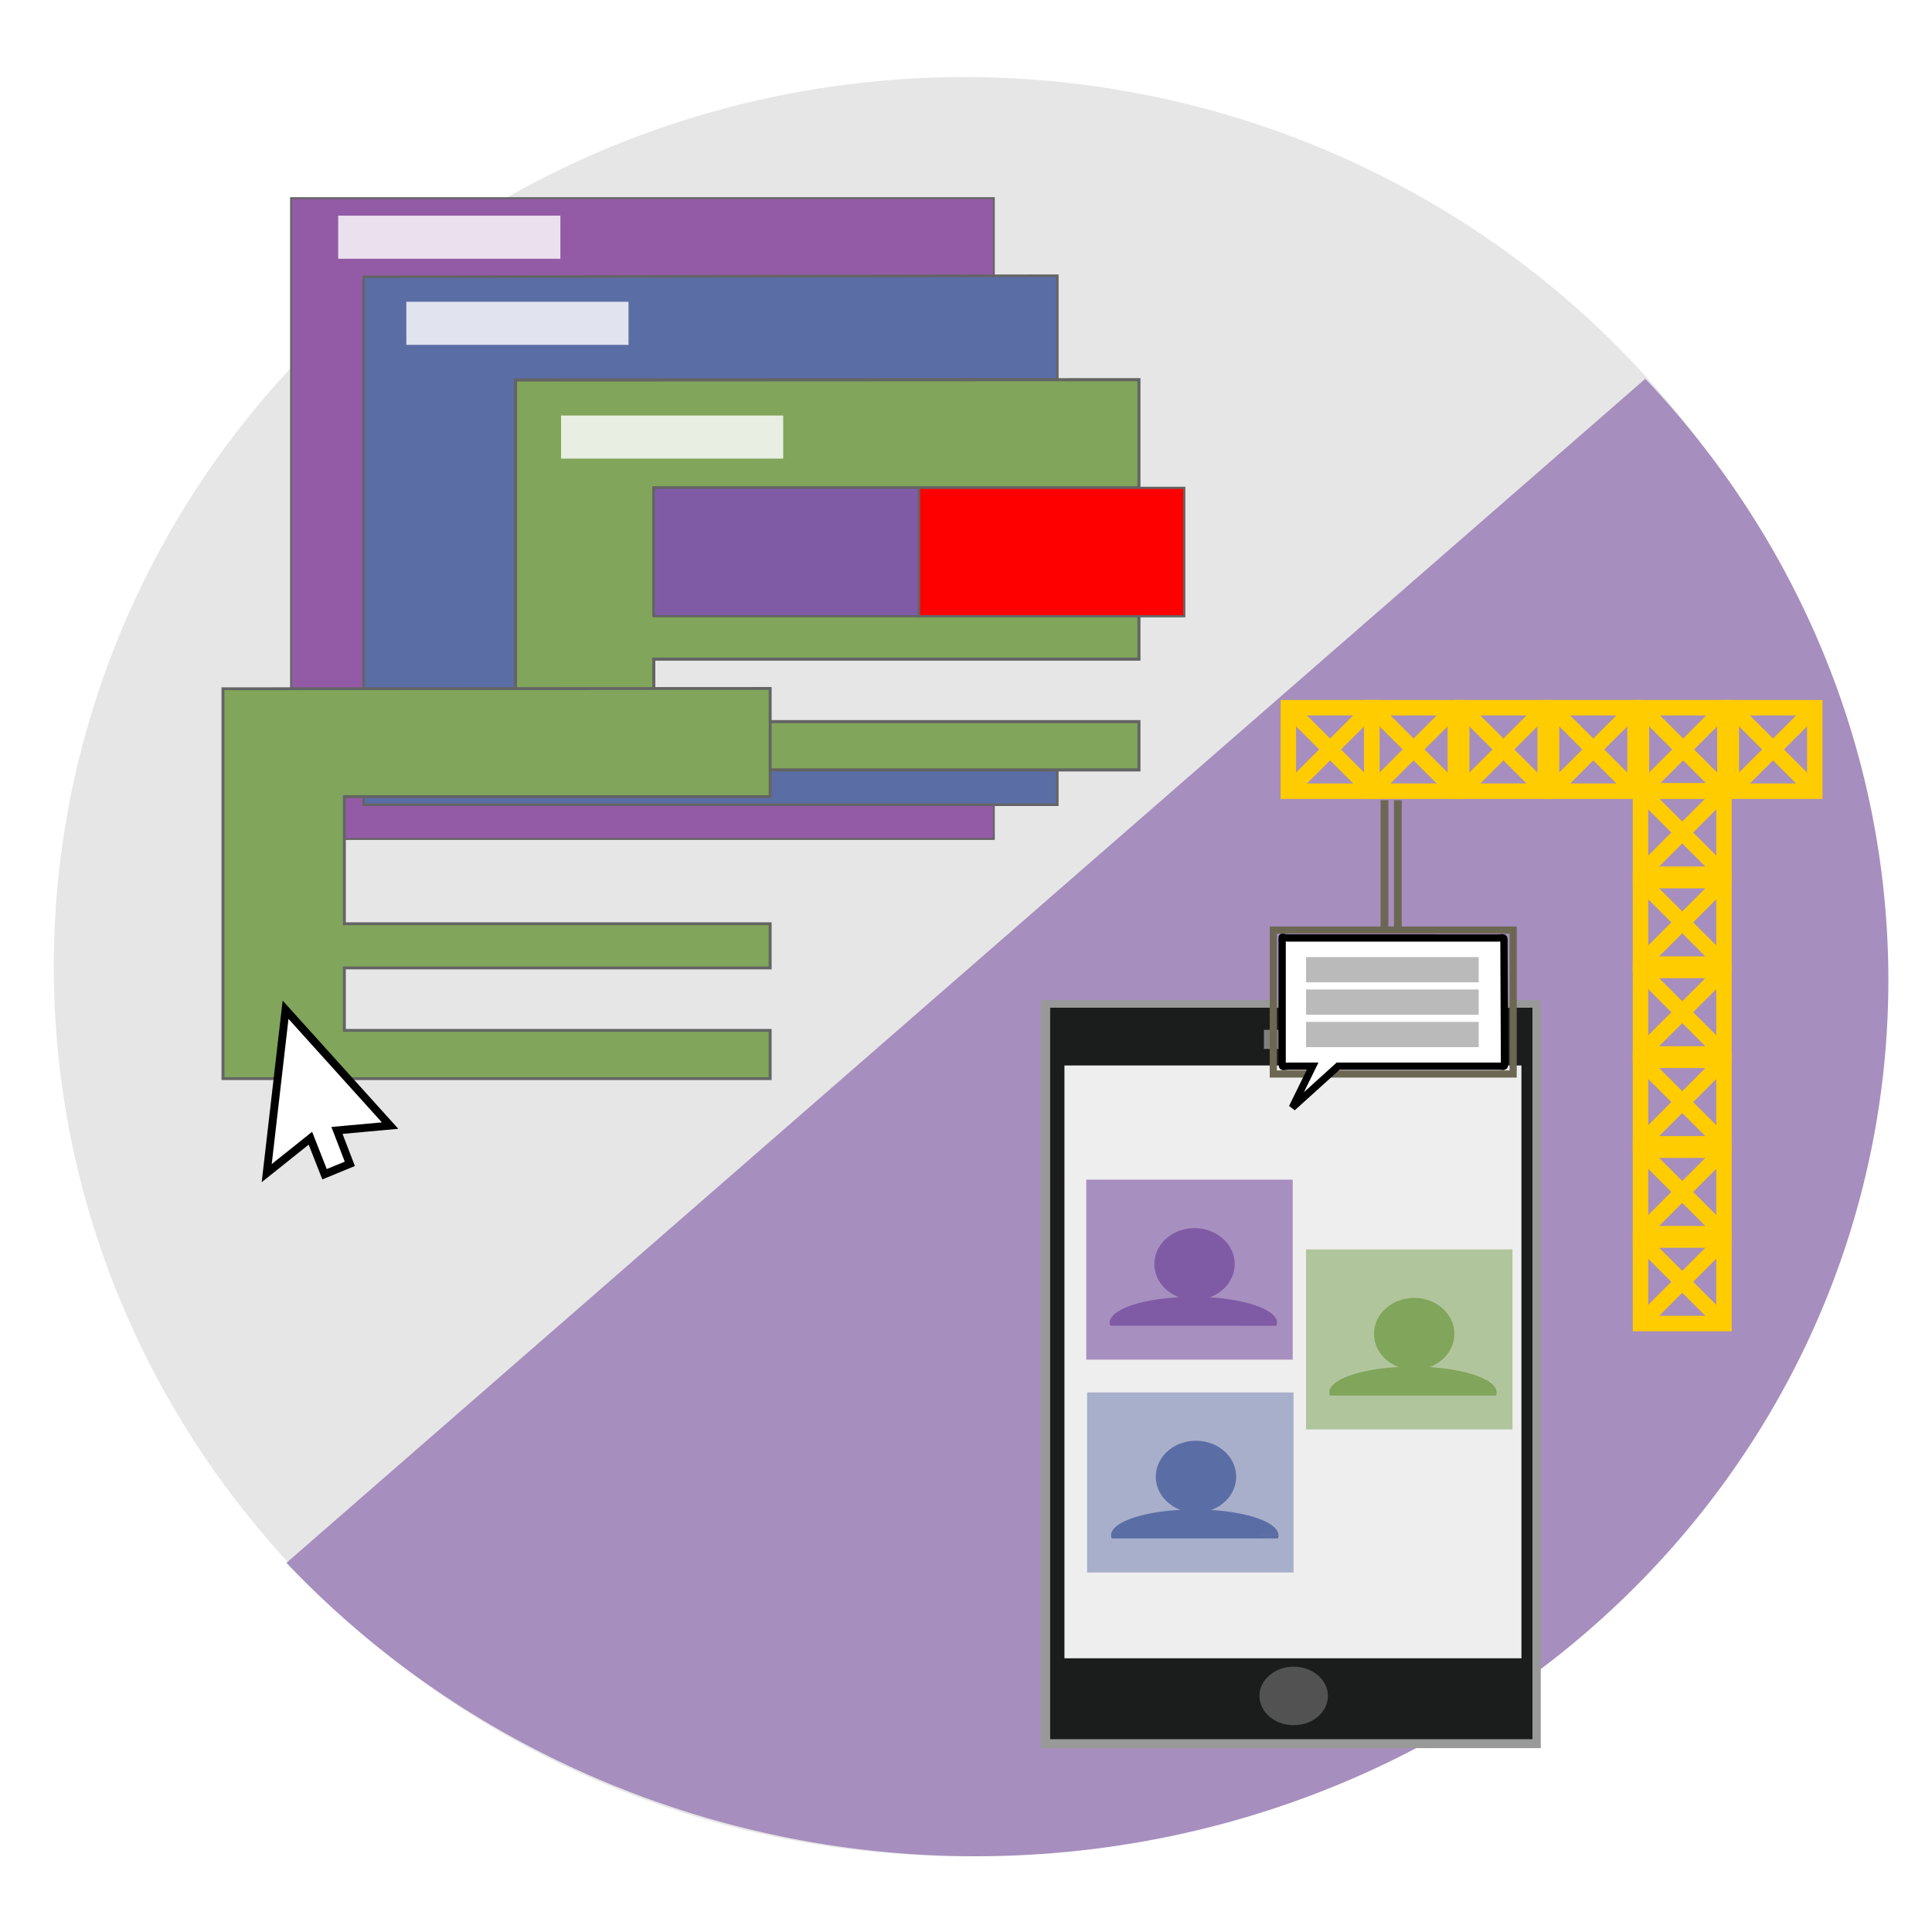 <?xml version="1.0" encoding="UTF-8" standalone="no"?>
<!-- Created with Inkscape (http://www.inkscape.org/) -->

<svg
   xmlns:dc="http://purl.org/dc/elements/1.1/"
   xmlns:cc="http://creativecommons.org/ns#"
   xmlns:rdf="http://www.w3.org/1999/02/22-rdf-syntax-ns#"
   xmlns:svg="http://www.w3.org/2000/svg"
   xmlns="http://www.w3.org/2000/svg"
   xmlns:sodipodi="http://sodipodi.sourceforge.net/DTD/sodipodi-0.dtd"
   xmlns:inkscape="http://www.inkscape.org/namespaces/inkscape"
   width="320px"
   height="320px"
   viewBox="0 0 132.292 132.292"
   version="1.1"
   id="svg8"
   inkscape:version="0.92.2 (5c3e80d, 2017-08-06)"
   sodipodi:docname="BlappIcon.svg">
  <defs
     id="defs2">
    <marker
       inkscape:stockid="Arrow2Lend"
       orient="auto"
       refY="0"
       refX="0"
       id="Arrow2Lend"
       style="overflow:visible"
       inkscape:isstock="true">
      <path
         id="path4850"
         style="fill:#000000;fill-opacity:1;fill-rule:evenodd;stroke:#000000;stroke-width:0.625;stroke-linejoin:round;stroke-opacity:1"
         d="M 8.719,4.034 -2.207,0.016 8.719,-4.002 c -1.745,2.372 -1.735,5.617 -6e-7,8.035 z"
         transform="matrix(-1.1,0,0,-1.1,-1.1,0)"
         inkscape:connector-curvature="0" />
    </marker>
    <filter
       style="color-interpolation-filters:sRGB"
       inkscape:label="Drop Shadow"
       id="filter5564">
      <feFlood
         flood-opacity="0.498"
         flood-color="rgb(0,0,0)"
         result="flood"
         id="feFlood5554" />
      <feComposite
         in="flood"
         in2="SourceGraphic"
         operator="in"
         result="composite1"
         id="feComposite5556" />
      <feGaussianBlur
         in="composite1"
         stdDeviation="0.5"
         result="blur"
         id="feGaussianBlur5558" />
      <feOffset
         dx="0.5"
         dy="0.5"
         result="offset"
         id="feOffset5560" />
      <feComposite
         in="SourceGraphic"
         in2="offset"
         operator="over"
         result="composite2"
         id="feComposite5562" />
    </filter>
  </defs>
  <sodipodi:namedview
     id="base"
     pagecolor="#ffffff"
     bordercolor="#666666"
     borderopacity="1.0"
     inkscape:pageopacity="0.0"
     inkscape:pageshadow="2"
     inkscape:zoom="0.7"
     inkscape:cx="-267.32848"
     inkscape:cy="182.40742"
     inkscape:document-units="mm"
     inkscape:current-layer="layer1"
     showgrid="false"
     inkscape:window-width="1920"
     inkscape:window-height="1017"
     inkscape:window-x="-8"
     inkscape:window-y="-8"
     inkscape:window-maximized="1"
     units="px" />
  <g
     inkscape:label="Layer 1"
     inkscape:groupmode="layer"
     id="layer1"
     transform="translate(0,-164.708)">
    <ellipse
       style="fill:#e6e6e6;fill-opacity:1;stroke:none;stroke-width:1.097;stroke-linecap:square;stroke-linejoin:miter;stroke-miterlimit:4;stroke-dasharray:none;stroke-opacity:1"
       id="path5566"
       cx="66.036"
       cy="230.898"
       rx="62.353"
       ry="60.913" />
    <path
       style="fill:#a68ebe;fill-opacity:1;stroke:none;stroke-width:1.102;stroke-linecap:square;stroke-linejoin:miter;stroke-miterlimit:4;stroke-dasharray:none;stroke-opacity:1"
       id="path5566-8"
       sodipodi:type="arc"
       sodipodi:cx="-111.10241"
       sodipodi:cy="217.89192"
       sodipodi:rx="61.70216"
       sodipodi:ry="62.100498"
       sodipodi:start="0"
       sodipodi:end="3.1415927"
       sodipodi:open="true"
       d="m -49.4,217.892 a 61.702,62.1 0 0 1 -30.851,53.781 61.702,62.1 0 0 1 -61.702,0 61.702,62.1 0 0 1 -30.851,-53.781"
       transform="matrix(0.754,-0.657,0.688,0.726,0,0)" />
    <rect
       style="fill:#999999;fill-opacity:1;stroke-width:0.147"
       id="rect4656-9"
       width="34.248"
       height="51.221"
       x="71.256"
       y="233.188"
       ry="0" />
    <path
       style="fill:#935ba5;fill-opacity:1;stroke:#646464;stroke-width:0.129;stroke-opacity:1"
       d="m 19.929,178.275 v 43.883 H 68.052 v -2.433 H 24.897 v -36.06 h 43.155 v -5.39 z"
       id="rect10"
       inkscape:connector-curvature="0" />
    <path
       style="fill:#5b6da5;fill-opacity:1;stroke:#646464;stroke-width:0.176;stroke-opacity:1"
       d="m 24.897,183.665 v 36.149 h 47.501 v -2.386 H 35.298 V 190.725 h 37.101 v -7.138 z"
       id="rect817"
       inkscape:connector-curvature="0"
       sodipodi:nodetypes="ccccccccc" />
    <path
       style="fill:#80a55b;fill-opacity:1;stroke:#646464;stroke-width:0.212;stroke-opacity:1"
       d="m 35.298,190.725 v 26.703 h 42.689 v -3.306 h -33.22 v -4.279 h 33.22 v -3.025 h -33.22 v -8.707 h 33.22 v -7.407 z"
       id="rect819"
       inkscape:connector-curvature="0"
       sodipodi:nodetypes="ccccccccccccc" />
    <rect
       style="fill:#ffffff;fill-opacity:0.816;stroke-width:0.212"
       id="rect821"
       width="15.213"
       height="2.951"
       x="23.158"
       y="179.475" />
    <rect
       style="fill:#805ba5;fill-opacity:1;stroke:#646464;stroke-width:0.15;stroke-opacity:1"
       id="rect4570"
       width="18.162"
       height="8.793"
       x="44.767"
       y="198.112" />
    <rect
       style="fill:#ffffff;fill-opacity:0.816;stroke-width:0.212"
       id="rect821-5"
       width="15.213"
       height="2.951"
       x="27.824"
       y="185.371" />
    <rect
       style="fill:#ff0000;fill-opacity:1;stroke:#646464;stroke-width:0.15;stroke-opacity:1"
       id="rect4570-8"
       width="18.162"
       height="8.793"
       x="62.929"
       y="198.112" />
    <rect
       style="fill:#ffffff;fill-opacity:0.816;stroke-width:0.212"
       id="rect821-5-5"
       width="15.213"
       height="2.951"
       x="38.417"
       y="193.159" />
    <rect
       style="fill:#1b1c1c;fill-opacity:1;stroke-width:0.143"
       id="rect4656"
       width="33.025"
       height="50.088"
       x="71.908"
       y="233.71"
       ry="0" />
    <ellipse
       style="fill:#ffffff;fill-opacity:0.241;stroke-width:0.114"
       id="path4699"
       cx="88.584"
       cy="280.836"
       rx="2.344"
       ry="2.004" />
    <rect
       style="fill:#ffffff;fill-opacity:0.925;stroke-width:0.132"
       id="rect4715"
       width="31.292"
       height="40.593"
       x="72.887"
       y="237.665"
       ry="0" />
    <rect
       style="fill:#805ba5;fill-opacity:0.648;stroke-width:0.131"
       id="rect4717"
       width="14.136"
       height="12.325"
       x="74.381"
       y="245.484" />
    <g
       id="g4780"
       style="fill:#805ba5;fill-opacity:1"
       transform="matrix(0.539,0,0,0.461,17.03,177.164)">
      <path
         sodipodi:open="true"
         d="m 125.261,160.74 a 5.103,5.339 0 0 1 -5.102,5.339 5.103,5.339 0 0 1 -5.104,-5.337 5.103,5.339 0 0 1 5.099,-5.341 5.103,5.339 0 0 1 5.106,5.334"
         sodipodi:end="6.2823337"
         sodipodi:start="0"
         sodipodi:ry="5.3389134"
         sodipodi:rx="5.1026783"
         sodipodi:cy="160.73958"
         sodipodi:cx="120.15863"
         sodipodi:type="arc"
         id="path4719"
         style="fill:#805ba5;fill-opacity:1;stroke-width:0.173" />
      <path
         inkscape:connector-curvature="0"
         id="path4721"
         d="m 120.001,165.606 a 10.631,3.851 0 0 0 -10.624,3.852 10.631,3.851 0 0 0 0.086,0.447 h 21.095 a 10.631,3.851 0 0 0 0.08,-0.449 h -10.631 l 10.631,-0.004 a 10.631,3.851 0 0 0 -10.638,-3.847 z"
         style="fill:#805ba5;fill-opacity:1;stroke-width:0.265" />
    </g>
    <rect
       style="fill:#80a55b;fill-opacity:0.553;stroke-width:0.131"
       id="rect4717-9"
       width="14.136"
       height="12.325"
       x="89.429"
       y="250.261" />
    <g
       id="g4784"
       style="fill:#80a55b;fill-opacity:1"
       transform="matrix(0.539,0,0,0.461,17.03,177.164)">
      <path
         sodipodi:open="true"
         d="m 153.163,171.105 a 5.103,5.339 0 0 1 -5.102,5.339 5.103,5.339 0 0 1 -5.104,-5.337 5.103,5.339 0 0 1 5.099,-5.341 5.103,5.339 0 0 1 5.106,5.334"
         sodipodi:end="6.2823337"
         sodipodi:start="0"
         sodipodi:ry="5.3389134"
         sodipodi:rx="5.1026783"
         sodipodi:cy="171.10478"
         sodipodi:cx="148.06032"
         sodipodi:type="arc"
         id="path4719-7"
         style="fill:#80a55b;fill-opacity:1;stroke-width:0.173" />
      <path
         inkscape:connector-curvature="0"
         id="path4721-3"
         d="m 147.902,175.971 a 10.631,3.851 0 0 0 -10.624,3.852 10.631,3.851 0 0 0 0.086,0.447 h 21.095 a 10.631,3.851 0 0 0 0.08,-0.449 h -10.631 l 10.631,-0.004 a 10.631,3.851 0 0 0 -10.638,-3.847 z"
         style="fill:#80a55b;fill-opacity:1;stroke-width:0.265" />
    </g>
    <rect
       style="fill:#5b6da5;fill-opacity:0.482;stroke-width:0.131"
       id="rect4717-0"
       width="14.136"
       height="12.325"
       x="74.438"
       y="260.055" />
    <path
       style="fill:#5b6da5;fill-opacity:1;stroke-width:0.086"
       id="path4719-4"
       sodipodi:type="arc"
       sodipodi:cx="81.893272"
       sodipodi:cy="265.82501"
       sodipodi:rx="2.7520647"
       sodipodi:ry="2.4608548"
       sodipodi:start="0"
       sodipodi:end="6.2823337"
       d="m 84.645,265.825 a 2.752,2.461 0 0 1 -2.751,2.461 2.752,2.461 0 0 1 -2.753,-2.46 2.752,2.461 0 0 1 2.75,-2.462 2.752,2.461 0 0 1 2.754,2.459"
       sodipodi:open="true" />
    <path
       style="fill:#5b6da5;fill-opacity:1;stroke-width:0.132"
       d="m 81.808,268.068 a 5.733,1.775 0 0 0 -5.73,1.776 5.733,1.775 0 0 0 0.046,0.206 h 11.377 a 5.733,1.775 0 0 0 0.043,-0.207 h -5.734 l 5.734,-0.002 a 5.733,1.775 0 0 0 -5.737,-1.773 z"
       id="path4721-0"
       inkscape:connector-curvature="0" />
    <rect
       style="fill:#808080;fill-opacity:1;stroke:none;stroke-width:0.357;stroke-linecap:square;stroke-linejoin:miter;stroke-miterlimit:4;stroke-dasharray:none;stroke-opacity:1"
       id="rect4825"
       width="4.076"
       height="1.307"
       x="86.546"
       y="235.226" />
    <rect
       style="fill:none;fill-opacity:1;stroke:#6c6753;stroke-width:0.49;stroke-linecap:square;stroke-linejoin:miter;stroke-miterlimit:4;stroke-dasharray:none;stroke-opacity:1"
       id="rect1274"
       width="16.423"
       height="9.856"
       x="87.188"
       y="228.394" />
    <g
       id="g1272"
       transform="translate(2.646,-10.583)">
      <path
         sodipodi:nodetypes="sssscccsssss"
         inkscape:connector-curvature="0"
         id="path4726"
         d="m 85.55,239.518 c -0.482,0 -0.402,-0.24 -0.402,0.304 v 8.109 c 0,0.544 -0.008,0.365 0.475,0.365 h 1.612 l -1.39,2.835 3.135,-2.835 h 10.955 c 0.482,0 0.441,0.148 0.438,-0.396 l -0.036,-7.985 c -0.002,-0.544 0.044,-0.396 -0.438,-0.396 z"
         style="fill:#ffffff;fill-opacity:1;stroke:#000000;stroke-width:0.499;stroke-linecap:square;stroke-linejoin:miter;stroke-miterlimit:4;stroke-dasharray:none;stroke-opacity:1" />
      <rect
         y="240.826"
         x="86.787"
         height="1.73"
         width="11.82"
         id="rect821-5-5-5"
         style="fill:#bababa;fill-opacity:1;stroke-width:0.143" />
      <rect
         y="243.045"
         x="86.787"
         height="1.73"
         width="11.82"
         id="rect821-5-5-5-1"
         style="fill:#bababa;fill-opacity:1;stroke-width:0.143" />
      <rect
         y="245.263"
         x="86.787"
         height="1.73"
         width="11.82"
         id="rect821-5-5-5-7"
         style="fill:#bababa;fill-opacity:1;stroke-width:0.143" />
    </g>
    <path
       style="fill:#80a55b;fill-opacity:1;stroke:#646464;stroke-width:0.248;stroke-opacity:1;filter:url(#filter5564)"
       d="m 18.346,222.108 v 33.967 h 46.085 v -4.205 H 28.569 v -5.443 H 64.431 V 242.579 H 28.569 v -11.076 h 35.863 v -9.421 z"
       id="rect819-5"
       inkscape:connector-curvature="0"
       sodipodi:nodetypes="ccccccccccccc"
       transform="matrix(0.813,0,0,0.786,-0.054,36.9)" />
    <path
       style="fill:#ffffff;fill-opacity:1;stroke:#000000;stroke-width:0.541;stroke-linecap:butt;stroke-linejoin:miter;stroke-miterlimit:4;stroke-dasharray:none;stroke-opacity:1"
       d="m 21.255,242.647 -2.992,2.39 1.291,-11.188 7.157,7.933 -3.637,0.331 0.88,2.288 -1.731,0.712 z"
       id="path5297"
       inkscape:connector-curvature="0"
       sodipodi:nodetypes="cccccccc" />
    <g
       id="g937"
       transform="matrix(-1.779,0,0,1.779,-44.102,-231.141)"
       style="stroke-width:0.595;stroke-miterlimit:4;stroke-dasharray:none">
      <rect
         y="256.407"
         x="-91.147"
         height="3.213"
         width="3.213"
         id="rect901-7"
         style="fill:none;fill-opacity:1;stroke:#ffcc00;stroke-width:0.595;stroke-linecap:square;stroke-linejoin:miter;stroke-miterlimit:4;stroke-dasharray:none;stroke-opacity:1" />
      <path
         inkscape:connector-curvature="0"
         id="path903-9"
         d="m -91.147,256.407 3.213,3.213"
         style="fill:none;stroke:#ffcc00;stroke-width:0.595;stroke-linecap:butt;stroke-linejoin:miter;stroke-opacity:1;stroke-miterlimit:4;stroke-dasharray:none" />
      <path
         inkscape:connector-curvature="0"
         id="path930"
         d="m -91.147,259.62 3.213,-3.213"
         style="fill:none;stroke:#ffcc00;stroke-width:0.595;stroke-linecap:butt;stroke-linejoin:miter;stroke-opacity:1;stroke-miterlimit:4;stroke-dasharray:none" />
    </g>
    <g
       transform="matrix(-1.779,0,0,1.779,-44.102,-237.294)"
       id="g937-9"
       style="stroke-width:0.595;stroke-miterlimit:4;stroke-dasharray:none">
      <rect
         y="256.407"
         x="-91.147"
         height="3.213"
         width="3.213"
         id="rect901-7-9"
         style="fill:none;fill-opacity:1;stroke:#ffcc00;stroke-width:0.595;stroke-linecap:square;stroke-linejoin:miter;stroke-miterlimit:4;stroke-dasharray:none;stroke-opacity:1" />
      <path
         inkscape:connector-curvature="0"
         id="path903-9-1"
         d="m -91.147,256.407 3.213,3.213"
         style="fill:none;stroke:#ffcc00;stroke-width:0.595;stroke-linecap:butt;stroke-linejoin:miter;stroke-opacity:1;stroke-miterlimit:4;stroke-dasharray:none" />
      <path
         inkscape:connector-curvature="0"
         id="path930-9"
         d="m -91.147,259.62 3.213,-3.213"
         style="fill:none;stroke:#ffcc00;stroke-width:0.595;stroke-linecap:butt;stroke-linejoin:miter;stroke-opacity:1;stroke-miterlimit:4;stroke-dasharray:none" />
    </g>
    <g
       transform="matrix(-1.779,0,0,1.779,-44.102,-224.988)"
       id="g937-5"
       style="stroke-width:0.595;stroke-miterlimit:4;stroke-dasharray:none">
      <rect
         y="256.407"
         x="-91.147"
         height="3.213"
         width="3.213"
         id="rect901-7-2"
         style="fill:none;fill-opacity:1;stroke:#ffcc00;stroke-width:0.595;stroke-linecap:square;stroke-linejoin:miter;stroke-miterlimit:4;stroke-dasharray:none;stroke-opacity:1" />
      <path
         inkscape:connector-curvature="0"
         id="path903-9-2"
         d="m -91.147,256.407 3.213,3.213"
         style="fill:none;stroke:#ffcc00;stroke-width:0.595;stroke-linecap:butt;stroke-linejoin:miter;stroke-opacity:1;stroke-miterlimit:4;stroke-dasharray:none" />
      <path
         inkscape:connector-curvature="0"
         id="path930-1"
         d="m -91.147,259.62 3.213,-3.213"
         style="fill:none;stroke:#ffcc00;stroke-width:0.595;stroke-linecap:butt;stroke-linejoin:miter;stroke-opacity:1;stroke-miterlimit:4;stroke-dasharray:none" />
    </g>
    <g
       transform="matrix(-1.779,0,0,1.779,-44.102,-212.681)"
       id="g937-6"
       style="stroke-width:0.595;stroke-miterlimit:4;stroke-dasharray:none">
      <rect
         y="256.407"
         x="-91.147"
         height="3.213"
         width="3.213"
         id="rect901-7-1"
         style="fill:none;fill-opacity:1;stroke:#ffcc00;stroke-width:0.595;stroke-linecap:square;stroke-linejoin:miter;stroke-miterlimit:4;stroke-dasharray:none;stroke-opacity:1" />
      <path
         inkscape:connector-curvature="0"
         id="path903-9-5"
         d="m -91.147,256.407 3.213,3.213"
         style="fill:none;stroke:#ffcc00;stroke-width:0.595;stroke-linecap:butt;stroke-linejoin:miter;stroke-opacity:1;stroke-miterlimit:4;stroke-dasharray:none" />
      <path
         inkscape:connector-curvature="0"
         id="path930-5"
         d="m -91.147,259.62 3.213,-3.213"
         style="fill:none;stroke:#ffcc00;stroke-width:0.595;stroke-linecap:butt;stroke-linejoin:miter;stroke-opacity:1;stroke-miterlimit:4;stroke-dasharray:none" />
    </g>
    <g
       transform="matrix(-1.779,0,0,1.779,-44.102,-218.834)"
       id="g937-59"
       style="stroke-width:0.595;stroke-miterlimit:4;stroke-dasharray:none">
      <rect
         y="256.407"
         x="-91.147"
         height="3.213"
         width="3.213"
         id="rect901-7-3"
         style="fill:none;fill-opacity:1;stroke:#ffcc00;stroke-width:0.595;stroke-linecap:square;stroke-linejoin:miter;stroke-miterlimit:4;stroke-dasharray:none;stroke-opacity:1" />
      <path
         inkscape:connector-curvature="0"
         id="path903-9-3"
         d="m -91.147,256.407 3.213,3.213"
         style="fill:none;stroke:#ffcc00;stroke-width:0.595;stroke-linecap:butt;stroke-linejoin:miter;stroke-opacity:1;stroke-miterlimit:4;stroke-dasharray:none" />
      <path
         inkscape:connector-curvature="0"
         id="path930-2"
         d="m -91.147,259.62 3.213,-3.213"
         style="fill:none;stroke:#ffcc00;stroke-width:0.595;stroke-linecap:butt;stroke-linejoin:miter;stroke-opacity:1;stroke-miterlimit:4;stroke-dasharray:none" />
    </g>
    <g
       transform="matrix(-1.779,0,0,1.779,-44.102,-206.528)"
       id="g937-2"
       style="stroke-width:0.595;stroke-miterlimit:4;stroke-dasharray:none">
      <rect
         y="256.407"
         x="-91.147"
         height="3.213"
         width="3.213"
         id="rect901-7-8"
         style="fill:none;fill-opacity:1;stroke:#ffcc00;stroke-width:0.595;stroke-linecap:square;stroke-linejoin:miter;stroke-miterlimit:4;stroke-dasharray:none;stroke-opacity:1" />
      <path
         inkscape:connector-curvature="0"
         id="path903-9-0"
         d="m -91.147,256.407 3.213,3.213"
         style="fill:none;stroke:#ffcc00;stroke-width:0.595;stroke-linecap:butt;stroke-linejoin:miter;stroke-opacity:1;stroke-miterlimit:4;stroke-dasharray:none" />
      <path
         inkscape:connector-curvature="0"
         id="path930-8"
         d="m -91.147,259.62 3.213,-3.213"
         style="fill:none;stroke:#ffcc00;stroke-width:0.595;stroke-linecap:butt;stroke-linejoin:miter;stroke-opacity:1;stroke-miterlimit:4;stroke-dasharray:none" />
    </g>
    <g
       id="g937-29"
       transform="matrix(0,-1.779,-1.779,0,580.413,56.734)"
       style="stroke-width:0.595;stroke-miterlimit:4;stroke-dasharray:none">
      <rect
         y="256.407"
         x="-91.147"
         height="3.213"
         width="3.213"
         id="rect901-7-19"
         style="fill:none;fill-opacity:1;stroke:#ffcc00;stroke-width:0.595;stroke-linecap:square;stroke-linejoin:miter;stroke-miterlimit:4;stroke-dasharray:none;stroke-opacity:1" />
      <path
         inkscape:connector-curvature="0"
         id="path903-9-18"
         d="m -91.147,256.407 3.213,3.213"
         style="fill:none;stroke:#ffcc00;stroke-width:0.595;stroke-linecap:butt;stroke-linejoin:miter;stroke-opacity:1;stroke-miterlimit:4;stroke-dasharray:none" />
      <path
         inkscape:connector-curvature="0"
         id="path930-0"
         d="m -91.147,259.62 3.213,-3.213"
         style="fill:none;stroke:#ffcc00;stroke-width:0.595;stroke-linecap:butt;stroke-linejoin:miter;stroke-opacity:1;stroke-miterlimit:4;stroke-dasharray:none" />
    </g>
    <g
       transform="matrix(0,-1.779,-1.779,0,574.259,56.734)"
       id="g937-5-5"
       style="stroke-width:0.595;stroke-miterlimit:4;stroke-dasharray:none">
      <rect
         y="256.407"
         x="-91.147"
         height="3.213"
         width="3.213"
         id="rect901-7-2-8"
         style="fill:none;fill-opacity:1;stroke:#ffcc00;stroke-width:0.595;stroke-linecap:square;stroke-linejoin:miter;stroke-miterlimit:4;stroke-dasharray:none;stroke-opacity:1" />
      <path
         inkscape:connector-curvature="0"
         id="path903-9-2-4"
         d="m -91.147,256.407 3.213,3.213"
         style="fill:none;stroke:#ffcc00;stroke-width:0.595;stroke-linecap:butt;stroke-linejoin:miter;stroke-opacity:1;stroke-miterlimit:4;stroke-dasharray:none" />
      <path
         inkscape:connector-curvature="0"
         id="path930-1-6"
         d="m -91.147,259.62 3.213,-3.213"
         style="fill:none;stroke:#ffcc00;stroke-width:0.595;stroke-linecap:butt;stroke-linejoin:miter;stroke-opacity:1;stroke-miterlimit:4;stroke-dasharray:none" />
    </g>
    <g
       transform="matrix(0,-1.779,-1.779,0,561.953,56.734)"
       id="g937-6-03"
       style="stroke-width:0.595;stroke-miterlimit:4;stroke-dasharray:none">
      <rect
         y="256.407"
         x="-91.147"
         height="3.213"
         width="3.213"
         id="rect901-7-1-0"
         style="fill:none;fill-opacity:1;stroke:#ffcc00;stroke-width:0.595;stroke-linecap:square;stroke-linejoin:miter;stroke-miterlimit:4;stroke-dasharray:none;stroke-opacity:1" />
      <path
         inkscape:connector-curvature="0"
         id="path903-9-5-2"
         d="m -91.147,256.407 3.213,3.213"
         style="fill:none;stroke:#ffcc00;stroke-width:0.595;stroke-linecap:butt;stroke-linejoin:miter;stroke-opacity:1;stroke-miterlimit:4;stroke-dasharray:none" />
      <path
         inkscape:connector-curvature="0"
         id="path930-5-5"
         d="m -91.147,259.62 3.213,-3.213"
         style="fill:none;stroke:#ffcc00;stroke-width:0.595;stroke-linecap:butt;stroke-linejoin:miter;stroke-opacity:1;stroke-miterlimit:4;stroke-dasharray:none" />
    </g>
    <g
       transform="matrix(0,-1.779,-1.779,0,568.106,56.734)"
       id="g937-59-4"
       style="stroke-width:0.595;stroke-miterlimit:4;stroke-dasharray:none">
      <rect
         y="256.407"
         x="-91.147"
         height="3.213"
         width="3.213"
         id="rect901-7-3-5"
         style="fill:none;fill-opacity:1;stroke:#ffcc00;stroke-width:0.595;stroke-linecap:square;stroke-linejoin:miter;stroke-miterlimit:4;stroke-dasharray:none;stroke-opacity:1" />
      <path
         inkscape:connector-curvature="0"
         id="path903-9-3-5"
         d="m -91.147,256.407 3.213,3.213"
         style="fill:none;stroke:#ffcc00;stroke-width:0.595;stroke-linecap:butt;stroke-linejoin:miter;stroke-opacity:1;stroke-miterlimit:4;stroke-dasharray:none" />
      <path
         inkscape:connector-curvature="0"
         id="path930-2-6"
         d="m -91.147,259.62 3.213,-3.213"
         style="fill:none;stroke:#ffcc00;stroke-width:0.595;stroke-linecap:butt;stroke-linejoin:miter;stroke-opacity:1;stroke-miterlimit:4;stroke-dasharray:none" />
    </g>
    <g
       transform="matrix(0,-1.779,-1.779,0,555.8,56.734)"
       id="g937-2-7"
       style="stroke-width:0.595;stroke-miterlimit:4;stroke-dasharray:none">
      <rect
         y="256.407"
         x="-91.147"
         height="3.213"
         width="3.213"
         id="rect901-7-8-19"
         style="fill:none;fill-opacity:1;stroke:#ffcc00;stroke-width:0.595;stroke-linecap:square;stroke-linejoin:miter;stroke-miterlimit:4;stroke-dasharray:none;stroke-opacity:1" />
      <path
         inkscape:connector-curvature="0"
         id="path903-9-0-71"
         d="m -91.147,256.407 3.213,3.213"
         style="fill:none;stroke:#ffcc00;stroke-width:0.595;stroke-linecap:butt;stroke-linejoin:miter;stroke-opacity:1;stroke-miterlimit:4;stroke-dasharray:none" />
      <path
         inkscape:connector-curvature="0"
         id="path930-8-9"
         d="m -91.147,259.62 3.213,-3.213"
         style="fill:none;stroke:#ffcc00;stroke-width:0.595;stroke-linecap:butt;stroke-linejoin:miter;stroke-opacity:1;stroke-miterlimit:4;stroke-dasharray:none" />
    </g>
    <g
       transform="matrix(0,-1.779,-1.779,0,550.083,56.734)"
       id="g937-9-7-5"
       style="stroke-width:0.595;stroke-miterlimit:4;stroke-dasharray:none">
      <rect
         y="256.407"
         x="-91.147"
         height="3.213"
         width="3.213"
         id="rect901-7-9-7-5"
         style="fill:none;fill-opacity:1;stroke:#ffcc00;stroke-width:0.595;stroke-linecap:square;stroke-linejoin:miter;stroke-miterlimit:4;stroke-dasharray:none;stroke-opacity:1" />
      <path
         inkscape:connector-curvature="0"
         id="path903-9-1-2-7"
         d="m -91.147,256.407 3.213,3.213"
         style="fill:none;stroke:#ffcc00;stroke-width:0.595;stroke-linecap:butt;stroke-linejoin:miter;stroke-opacity:1;stroke-miterlimit:4;stroke-dasharray:none" />
      <path
         inkscape:connector-curvature="0"
         id="path930-9-0-4"
         d="m -91.147,259.62 3.213,-3.213"
         style="fill:none;stroke:#ffcc00;stroke-width:0.595;stroke-linecap:butt;stroke-linejoin:miter;stroke-opacity:1;stroke-miterlimit:4;stroke-dasharray:none" />
    </g>
    <path
       style="fill:#6c6753;stroke:#6c6753;stroke-width:0.529;stroke-linecap:butt;stroke-linejoin:miter;stroke-miterlimit:4;stroke-dasharray:none;stroke-opacity:1"
       d="m 95.715,219.501 v 9.024"
       id="path1251"
       inkscape:connector-curvature="0" />
    <path
       style="fill:#6c6753;stroke:#6c6753;stroke-width:0.529;stroke-linecap:butt;stroke-linejoin:miter;stroke-miterlimit:4;stroke-dasharray:none;stroke-opacity:1"
       d="m 94.802,219.501 v 9.024"
       id="path1251-4"
       inkscape:connector-curvature="0" />
  </g>
</svg>
